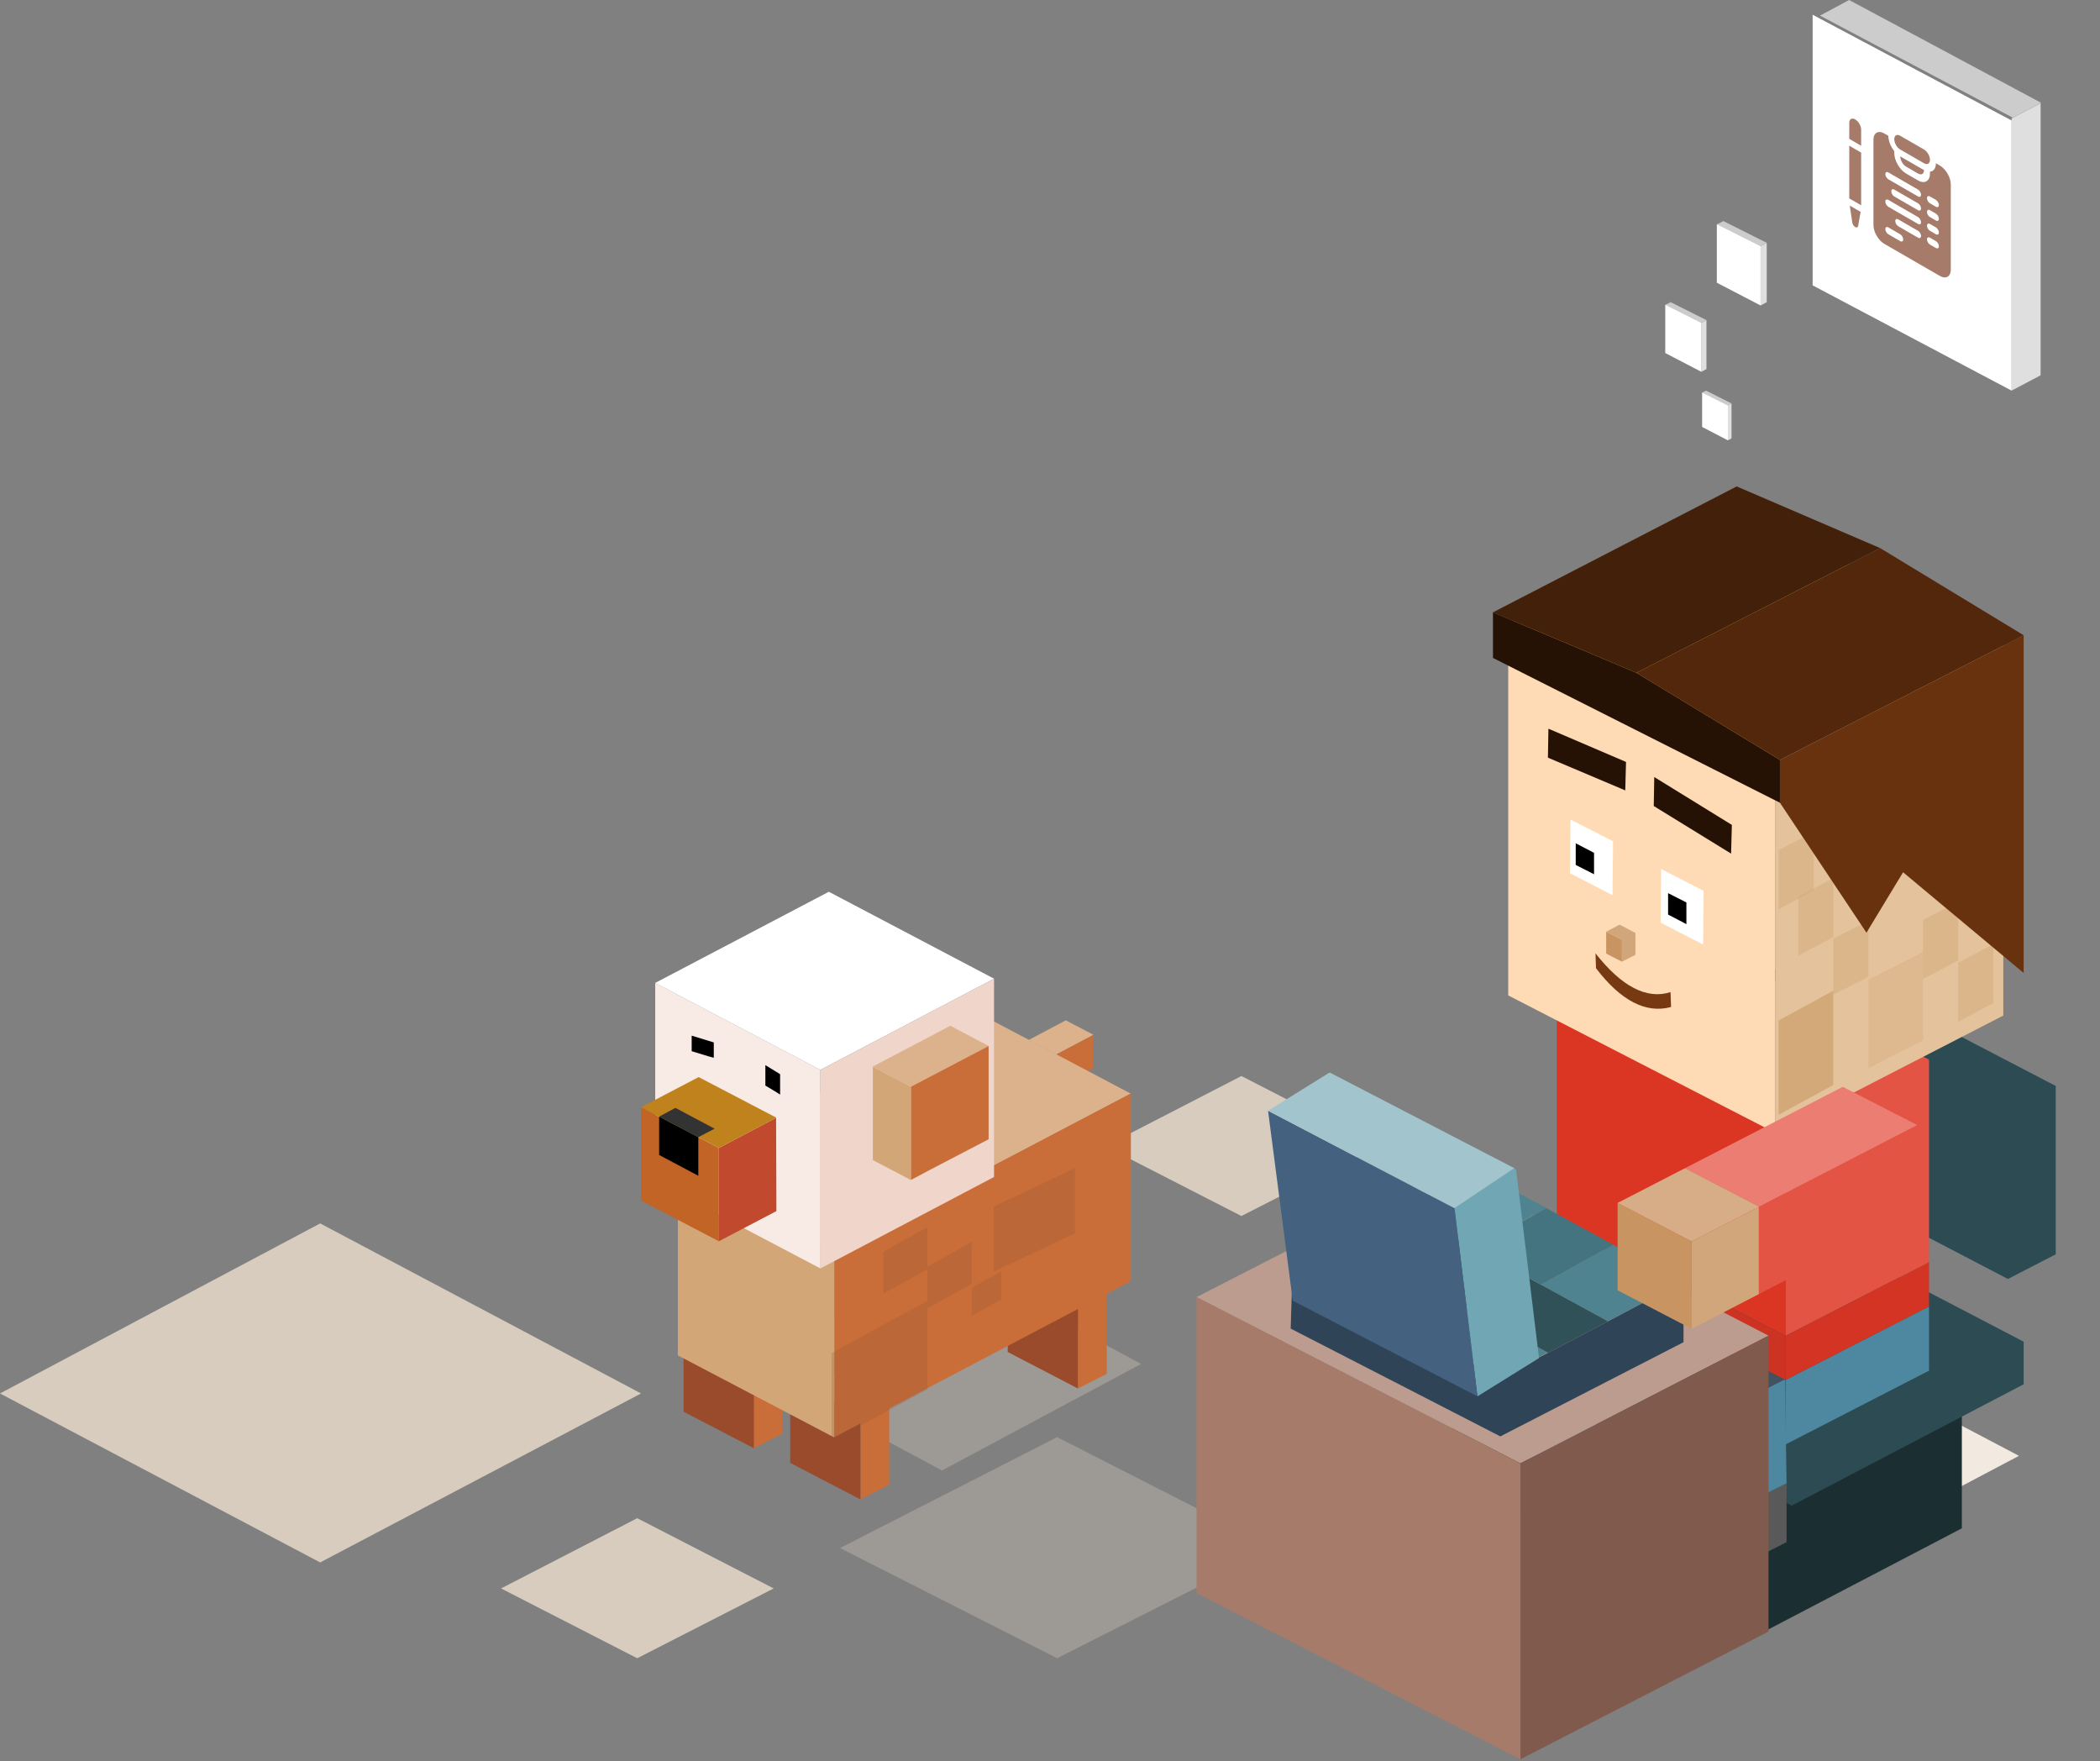 <svg width="285" height="239" viewBox="0 0 285 239" fill="none" xmlns="http://www.w3.org/2000/svg">
<rect x="0" y="0" width="285" height="239" fill="#808080" stroke="none"/>
<path fill-rule="evenodd" clip-rule="evenodd" d="M43.451 166L0 189.074L43.451 212L87 189.074L43.451 166Z" fill="#D8CCBF"/>
<path fill-rule="evenodd" clip-rule="evenodd" d="M257.975 206L274 197.537L252.081 186L236 194.434L257.975 206Z" fill="#F2EAE1"/>
<path fill-rule="evenodd" clip-rule="evenodd" d="M86.479 206L68 215.53L86.479 225L105 215.53L86.479 206Z" fill="#D8CCBF"/>
<path fill-rule="evenodd" clip-rule="evenodd" d="M143.467 195L114 210.048L143.467 225L173 210.048L143.467 195Z" fill="#D8CCBF" fill-opacity="0.34"/>
<path fill-rule="evenodd" clip-rule="evenodd" d="M168.479 146L150 155.53L168.479 165L187 155.53L168.479 146Z" fill="#D8CCBF"/>
<path fill-rule="evenodd" clip-rule="evenodd" d="M232.103 225.21L225.646 221.827V199L225.784 198.932L259.864 181.196L266.252 184.545V207.372L232.103 225.21Z" fill="#1B2E32"/>
<path fill-rule="evenodd" clip-rule="evenodd" d="M274.642 187.826L243.152 204.297L202.754 183.212V177.403L234.175 160.966L274.642 182.05V187.826Z" fill="#2D4B53"/>
<path fill-rule="evenodd" clip-rule="evenodd" d="M272.501 173.541L278.993 170.193V147.331L278.82 147.263L244.775 129.527L238.387 132.876V155.738L272.501 173.541Z" fill="#2D4B53"/>
<path fill-rule="evenodd" clip-rule="evenodd" d="M211.283 171.252L242.324 187.244V195.993L211.283 179.966V171.252Z" fill="#415261"/>
<path fill-rule="evenodd" clip-rule="evenodd" d="M242.323 187.245L261.797 177.266V185.98L242.323 195.993V187.245Z" fill="#4E88A0"/>
<path fill-rule="evenodd" clip-rule="evenodd" d="M242.324 181.264L211.283 165.238V137.797L223.575 144.153L227.614 146.169L242.324 153.79V181.264Z" fill="#DB3624"/>
<path fill-rule="evenodd" clip-rule="evenodd" d="M261.797 171.252L242.324 181.264V153.79L227.614 146.169L223.575 144.153L211.283 137.797L230.549 127.784L261.797 143.777V171.252Z" fill="#E45445"/>
<path fill-rule="evenodd" clip-rule="evenodd" d="M211.283 165.237L242.324 181.264V185.98V187.245L211.283 171.252V169.987V165.237Z" fill="#CC3322"/>
<path fill-rule="evenodd" clip-rule="evenodd" d="M261.797 177.266L242.323 187.245V185.98V181.264L261.797 171.252V175.968V177.266Z" fill="#D33423"/>
<path fill-rule="evenodd" clip-rule="evenodd" d="M208.658 206.518L204.791 204.502L197.057 200.333V192.507L204.791 196.505L208.658 198.521V206.518ZM228.132 208.534V216.53L220.433 212.532L216.565 210.55V202.554L220.433 204.57L223.022 205.834L228.132 208.534Z" fill="#3C3C3C"/>
<path fill-rule="evenodd" clip-rule="evenodd" d="M228.132 208.534L242.462 201.255V201.426V209.252L228.132 216.53V208.534ZM208.658 206.518V198.521L216.565 194.523V202.52L208.658 206.518Z" fill="#595959"/>
<path fill-rule="evenodd" clip-rule="evenodd" d="M228.132 208.534L222.988 205.8L220.398 204.536L216.531 202.52V194.523V188.338L222.78 185.16V177.266H222.953L230.48 181.264H230.653L242.047 187.279L228.098 194.387V208.534H228.132ZM222.815 177.266L208.658 184.34V198.521L204.791 196.505L197.057 192.507V178.325L211.213 171.047L222.815 177.266Z" fill="#415261"/>
<path fill-rule="evenodd" clip-rule="evenodd" d="M242.462 201.255L228.132 208.534V194.352L242.082 187.245H242.254L242.462 201.255ZM216.565 194.523L208.658 198.522V184.34L222.815 177.266V185.16L216.565 188.338V194.523Z" fill="#4E88A0"/>
<path fill-rule="evenodd" clip-rule="evenodd" d="M240.01 181.23L206.345 198.556L162.39 176.002L196.297 158.608L240.01 181.23Z" fill="#BC9C8F"/>
<path fill-rule="evenodd" clip-rule="evenodd" d="M206.345 198.556L240.01 181.23V221.383L206.345 238.709V198.556Z" fill="#805B4D"/>
<path fill-rule="evenodd" clip-rule="evenodd" d="M162.39 176.002L206.345 198.556V238.709L162.39 216.155V176.002Z" fill="#A67B6A"/>
<path fill-rule="evenodd" clip-rule="evenodd" d="M271.88 87.29L240.942 103.214L204.688 84.556L235.625 68.563L271.88 87.29Z" fill="#EBBE58"/>
<path fill-rule="evenodd" clip-rule="evenodd" d="M204.688 84.556L240.942 103.214V114.525V153.721L204.688 135.063V95.833V84.556Z" fill="#FEDBB4"/>
<path fill-rule="evenodd" clip-rule="evenodd" d="M240.942 103.214L271.88 87.29V98.567V126.212V137.797L240.942 153.721V114.525V103.214Z" fill="#E4C29B"/>
<path fill-rule="evenodd" clip-rule="evenodd" d="M241.389 138.461L248.804 134.421V137.282V144.289V147.223L241.389 151.263V141.322V138.461Z" fill="#D3A97A"/>
<path fill-rule="evenodd" clip-rule="evenodd" d="M248.804 127.346L253.57 124.948V126.646V130.807V132.549L248.804 134.948V129.045V127.346Z" fill="#D3A97A" fill-opacity="0.49"/>
<path fill-rule="evenodd" clip-rule="evenodd" d="M265.752 130.63L270.518 128.105V129.893V134.273V136.107L265.752 138.632V132.418V130.63Z" fill="#D3A97A" fill-opacity="0.49"/>
<path fill-rule="evenodd" clip-rule="evenodd" d="M244.037 121.683L248.804 119.158V120.946V125.325V127.159L244.037 129.684V123.471V121.683Z" fill="#D3A97A" fill-opacity="0.49"/>
<path fill-rule="evenodd" clip-rule="evenodd" d="M241.389 115.367L246.156 112.842V114.63V119.009V120.843L241.389 123.368V117.155V115.367Z" fill="#D3A97A" fill-opacity="0.49"/>
<path fill-rule="evenodd" clip-rule="evenodd" d="M260.985 124.841L265.752 122.316V124.104V128.483V130.317L260.985 132.842V126.629V124.841Z" fill="#D3A97A" fill-opacity="0.49"/>
<path fill-rule="evenodd" clip-rule="evenodd" d="M253.57 132.945L260.985 129.158V131.84V138.409V141.16L253.57 144.947V135.628V132.945Z" fill="#D3A97A" fill-opacity="0.36"/>
<path fill-rule="evenodd" clip-rule="evenodd" d="M218.913 114.149L218.844 121.462L213.078 118.489L213.147 111.21L218.913 114.149Z" fill="white"/>
<path fill-rule="evenodd" clip-rule="evenodd" d="M220.571 107.246L210.074 102.804L210.143 98.874L220.674 103.385L220.571 107.246Z" fill="#251205"/>
<path fill-rule="evenodd" clip-rule="evenodd" d="M234.934 115.824L224.438 109.365L224.507 105.435L235.038 111.928L234.934 115.824Z" fill="#251205"/>
<path fill-rule="evenodd" clip-rule="evenodd" d="M202.616 83.086L222.09 91.288L241.564 103.112V108.921L202.616 89.272V83.086Z" fill="#251205"/>
<path fill-rule="evenodd" clip-rule="evenodd" d="M241.564 103.112L274.642 86.196V127.818V132.022L258.276 118.353L253.304 126.554L241.564 108.921V103.112Z" fill="#68320F"/>
<path fill-rule="evenodd" clip-rule="evenodd" d="M255.168 74.372L222.09 91.288L202.616 83.086L235.694 66L255.168 74.372Z" fill="#43200A"/>
<path fill-rule="evenodd" clip-rule="evenodd" d="M274.642 86.196L241.564 103.112L222.09 91.288L255.168 74.372L274.642 86.196Z" fill="#52270C"/>
<path fill-rule="evenodd" clip-rule="evenodd" d="M217.981 126.417L220.122 127.511V128.194V130.484L217.981 129.39V127.067V126.417Z" fill="#C89562"/>
<path fill-rule="evenodd" clip-rule="evenodd" d="M217.981 126.417L219.811 125.46L221.952 126.588V127.237V128.878V129.561L220.122 130.484V128.194V127.511L217.981 126.417Z" fill="#D1A67A"/>
<path fill-rule="evenodd" clip-rule="evenodd" d="M216.334 115.72V118.624L213.848 117.36V114.421L216.334 115.72Z" fill="black"/>
<path fill-rule="evenodd" clip-rule="evenodd" d="M226.786 136.635C223.402 137.557 219.984 135.815 216.6 131.372L216.531 129.356C220.087 133.867 223.471 135.644 226.717 134.619L226.786 136.635Z" fill="#773911"/>
<path fill-rule="evenodd" clip-rule="evenodd" d="M231.205 120.881L231.136 128.16L225.37 125.187L225.439 117.908L231.205 120.881Z" fill="white"/>
<path fill-rule="evenodd" clip-rule="evenodd" d="M228.868 122.452V125.391L226.382 124.092V121.187L228.868 122.452Z" fill="black"/>
<path fill-rule="evenodd" clip-rule="evenodd" d="M218.223 179.282L228.478 173.849V182.119L203.617 194.899L175.166 180.273L175.408 172.209L203.617 186.869L210.109 183.554L218.223 179.282Z" fill="#304458"/>
<path fill-rule="evenodd" clip-rule="evenodd" d="M228.478 173.849L218.223 179.282L209.142 174.327L218.913 168.894L228.478 173.849ZM175.408 172.209V171.73L182.141 168.176L210.074 183.52L203.583 186.835L175.408 172.209ZM190.048 164.144L200.061 158.71L209.867 163.905L200.061 169.338L190.048 164.144Z" fill="#4E838F"/>
<path fill-rule="evenodd" clip-rule="evenodd" d="M210.108 183.554L182.141 168.176L190.047 164.144L200.061 169.338L209.142 174.327L218.223 179.283L210.108 183.554Z" fill="#305158"/>
<path fill-rule="evenodd" clip-rule="evenodd" d="M209.142 174.327L200.061 169.338L209.867 163.939L218.948 168.894L209.142 174.327Z" fill="#447480"/>
<path fill-rule="evenodd" clip-rule="evenodd" d="M205.516 158.505L205.758 158.745L208.866 184.272L200.51 189.466L197.402 163.939L205.516 158.505Z" fill="#71A7B5"/>
<path fill-rule="evenodd" clip-rule="evenodd" d="M197.402 163.939L200.51 189.466L175.442 176.48L172.093 150.714L197.402 163.939Z" fill="#446280"/>
<path fill-rule="evenodd" clip-rule="evenodd" d="M205.516 158.505L197.402 163.939L172.093 150.714L180.449 145.52L205.516 158.505Z" fill="#A2C4CC"/>
<path fill-rule="evenodd" clip-rule="evenodd" d="M228.685 158.505L250.092 147.468L260.209 152.662L238.698 163.768V163.7L228.685 158.505Z" fill="#EB7D72"/>
<path fill-rule="evenodd" clip-rule="evenodd" d="M260.209 152.662V164.486L238.698 175.592V163.768L260.209 152.662Z" fill="#E45445"/>
<path fill-rule="evenodd" clip-rule="evenodd" d="M238.698 175.592L229.583 180.307V168.449L238.698 163.768V175.592Z" fill="#D1A67A"/>
<path fill-rule="evenodd" clip-rule="evenodd" d="M229.583 168.45V180.308L219.535 175.079V163.221L229.583 168.45Z" fill="#C89562"/>
<path fill-rule="evenodd" clip-rule="evenodd" d="M219.535 163.221L228.685 158.505L238.698 163.7V163.768L229.583 168.45L219.535 163.221Z" fill="#D6AD87"/>
<path fill-rule="evenodd" clip-rule="evenodd" d="M273.226 16L247 2.118L250.952 0L277 13.943L273.226 15.94V16Z" fill="#CCCCCC"/>
<path fill-rule="evenodd" clip-rule="evenodd" d="M273 53V16.137V16.074L276.939 14V26.665V50.926L285 46.683L273 53Z" fill="#DFDFDF"/>
<path fill-rule="evenodd" clip-rule="evenodd" d="M246 2L273 16.344V53L246 38.719V2Z" fill="white"/>
<g clip-path="url(#clip0)">
<path d="M257.887 18.422L261.116 20.287C261.562 20.544 261.924 21.171 261.924 21.686C261.924 22.2 261.562 22.409 261.116 22.152L257.887 20.287C257.441 20.03 257.079 19.404 257.079 18.889C257.079 18.374 257.441 18.165 257.887 18.422Z" fill="#A67B6A"/>
<path d="M255.734 18.112L256.272 18.423C256.272 19.111 256.597 19.901 257.079 20.503L257.079 20.753C257.079 21.782 257.804 23.036 258.694 23.55L260.309 24.483C261.199 24.997 261.924 24.578 261.924 23.55L261.924 23.299C262.406 23.255 262.731 22.84 262.731 22.152L263.269 22.462C264.085 22.934 264.75 24.084 264.75 25.026L264.75 36.587C264.75 37.529 264.085 37.913 263.269 37.441L255.734 33.091C254.917 32.62 254.253 31.469 254.253 30.527L254.253 18.966C254.253 18.024 254.917 17.641 255.734 18.112ZM261.924 33.184L262.731 33.65C262.954 33.779 263.135 33.675 263.135 33.417C263.135 33.16 262.954 32.847 262.731 32.718L261.924 32.252C261.701 32.123 261.52 32.227 261.52 32.485C261.52 32.742 261.701 33.055 261.924 33.184ZM261.924 31.319L262.731 31.785C262.954 31.914 263.135 31.81 263.135 31.552C263.135 31.295 262.954 30.982 262.731 30.853L261.924 30.387C261.701 30.258 261.52 30.363 261.52 30.62C261.52 30.878 261.701 31.191 261.924 31.319ZM261.924 29.455L262.731 29.921C262.954 30.05 263.135 29.945 263.135 29.688C263.135 29.43 262.954 29.117 262.731 28.989L261.924 28.523C261.701 28.394 261.52 28.498 261.52 28.756C261.52 29.013 261.701 29.326 261.924 29.455ZM261.924 27.59L262.731 28.056C262.954 28.185 263.135 28.081 263.135 27.823C263.135 27.566 262.954 27.253 262.731 27.124L261.924 26.658C261.701 26.529 261.52 26.634 261.52 26.891C261.52 27.148 261.701 27.462 261.924 27.59ZM260.713 32.019C260.713 31.761 260.532 31.448 260.309 31.319L257.618 29.766C257.395 29.637 257.214 29.741 257.214 29.999C257.214 30.256 257.395 30.569 257.618 30.698L260.309 32.252C260.532 32.38 260.713 32.276 260.713 32.019ZM256.272 31.785L257.887 32.718C258.11 32.847 258.29 32.742 258.29 32.485C258.29 32.227 258.11 31.914 257.887 31.785L256.272 30.853C256.049 30.724 255.868 30.829 255.868 31.086C255.868 31.344 256.049 31.657 256.272 31.785ZM256.272 28.056L260.309 30.387C260.532 30.516 260.713 30.411 260.713 30.154C260.713 29.897 260.532 29.584 260.309 29.455L256.272 27.124C256.049 26.995 255.868 27.1 255.868 27.357C255.868 27.614 256.049 27.928 256.272 28.056ZM260.713 28.289C260.713 28.032 260.532 27.719 260.309 27.59L257.079 25.726C256.856 25.597 256.676 25.701 256.676 25.959C256.676 26.216 256.856 26.529 257.079 26.658L260.309 28.523C260.532 28.651 260.713 28.547 260.713 28.289ZM256.272 24.327L260.309 26.658C260.532 26.787 260.713 26.682 260.713 26.425C260.713 26.167 260.532 25.854 260.309 25.726L256.272 23.395C256.049 23.266 255.868 23.37 255.868 23.628C255.868 23.885 256.049 24.198 256.272 24.327Z" fill="#A67B6A"/>
<path d="M260.309 23.55L258.694 22.618C258.248 22.36 257.887 21.734 257.887 21.219L261.116 23.084C261.116 23.599 260.755 23.808 260.309 23.55Z" fill="#A67B6A"/>
<path d="M252.516 28.747L252.174 30.655C252.138 30.855 251.972 30.919 251.777 30.807C251.583 30.695 251.416 30.439 251.381 30.197L251.039 27.894L252.516 28.747Z" fill="#A67B6A"/>
<path d="M250.97 18.842L250.97 16.667C250.97 16.152 251.331 15.943 251.777 16.201C252.223 16.458 252.585 17.084 252.585 17.599L252.585 19.774L250.97 18.842Z" fill="#A67B6A"/>
<path d="M252.585 20.707L250.97 19.774L250.97 26.922L252.585 27.854L252.585 20.707Z" fill="#A67B6A"/>
</g>
<path fill-rule="evenodd" clip-rule="evenodd" d="M234.497 55L231 53.265L231.527 53L235 54.743L234.497 54.992V55Z" fill="#CCCCCC"/>
<path fill-rule="evenodd" clip-rule="evenodd" d="M234.5 59.75V55.024V55L234.992 54.75V56.374V59.484L236 58.94L234.5 59.75Z" fill="#DFDFDF"/>
<path fill-rule="evenodd" clip-rule="evenodd" d="M231 53.25L234.5 55V59.75L231 57.93V53.25Z" fill="white"/>
<path fill-rule="evenodd" clip-rule="evenodd" d="M230.895 43.8L226 41.371L226.738 41L231.6 43.44L230.895 43.789V43.8Z" fill="#CCCCCC"/>
<path fill-rule="evenodd" clip-rule="evenodd" d="M230.9 50.45V43.834V43.8L231.589 43.45V45.723V50.078L233 49.316L230.9 50.45Z" fill="#DFDFDF"/>
<path fill-rule="evenodd" clip-rule="evenodd" d="M226 41.35L230.9 43.8V50.45L226 47.902V41.35Z" fill="white"/>
<path fill-rule="evenodd" clip-rule="evenodd" d="M238.931 33.393L233 30.449L233.894 30L239.785 32.956L238.931 33.38V33.393Z" fill="#CCCCCC"/>
<path fill-rule="evenodd" clip-rule="evenodd" d="M238.937 41.45V33.433V33.393L239.772 32.968V35.723V40.999L241.481 40.076L238.937 41.45Z" fill="#DFDFDF"/>
<path fill-rule="evenodd" clip-rule="evenodd" d="M233 30.424L238.937 33.393V41.45L233 38.362V30.424Z" fill="white"/>
<path fill-rule="evenodd" clip-rule="evenodd" d="M127.841 170.524L100.871 185.07L127.841 199.524L154.871 185.07L127.841 170.524Z" fill="#D8CCBF" fill-opacity="0.34"/>
<path fill-rule="evenodd" clip-rule="evenodd" d="M116.774 192.025L120.68 190.071V201.456L116.774 203.451V192.025Z" fill="#C96D39"/>
<path fill-rule="evenodd" clip-rule="evenodd" d="M120.68 190.169L116.774 192.025L107.242 187.029L110.84 185.249L120.68 190.169Z" fill="#DBB28B"/>
<path fill-rule="evenodd" clip-rule="evenodd" d="M116.774 203.451L111.497 200.708L107.242 198.496V192.599V187.029L116.774 192.025V203.451Z" fill="#994B2B"/>
<path fill-rule="evenodd" clip-rule="evenodd" d="M146.294 176.976L150.2 175.021V186.407L146.294 188.402V176.976Z" fill="#C96D39"/>
<path fill-rule="evenodd" clip-rule="evenodd" d="M150.2 175.12L146.294 176.976L136.762 171.98L140.36 170.2L150.2 175.12Z" fill="#DBB28B"/>
<path fill-rule="evenodd" clip-rule="evenodd" d="M146.294 188.402L141.016 185.658L136.762 183.447V177.549V171.98L146.294 176.976V188.402Z" fill="#994B2B"/>
<path fill-rule="evenodd" clip-rule="evenodd" d="M102.304 185.08L106.209 183.125V194.51L102.304 196.506V185.08Z" fill="#C96D39"/>
<path fill-rule="evenodd" clip-rule="evenodd" d="M106.209 183.223L102.303 185.08L92.772 180.084L96.369 178.303L106.209 183.223Z" fill="#DBB28B"/>
<path fill-rule="evenodd" clip-rule="evenodd" d="M102.303 196.506L97.026 193.762L92.772 191.551V185.653V180.083L102.303 185.08V196.506Z" fill="#994B2B"/>
<path fill-rule="evenodd" clip-rule="evenodd" d="M139.609 141.108L143.373 143.074V147.579L141.286 146.514L139.609 145.613V143.279V141.108Z" fill="#94B8BF"/>
<path fill-rule="evenodd" clip-rule="evenodd" d="M148.405 140.412L143.373 143.074L139.609 141.108L144.641 138.446L148.405 140.412Z" fill="#DBB28B"/>
<path fill-rule="evenodd" clip-rule="evenodd" d="M143.373 143.074L148.405 140.412V144.958L143.373 147.579V143.074Z" fill="#C96D39"/>
<path fill-rule="evenodd" clip-rule="evenodd" d="M91.991 158.391L132.286 137.218L153.477 148.398L113.223 169.53L91.991 158.391Z" fill="#DBB28B"/>
<path fill-rule="evenodd" clip-rule="evenodd" d="M113.223 169.497L153.477 148.365V173.838L113.223 195.011V169.497Z" fill="#C96D39"/>
<path fill-rule="evenodd" clip-rule="evenodd" d="M114.767 161.495L128.659 154.153V163.003L114.767 170.36V161.495Z" fill="#C96D39"/>
<path fill-rule="evenodd" clip-rule="evenodd" d="M91.991 158.391L113.223 169.53V195.044L91.991 183.905V158.391Z" fill="#D3A678"/>
<path fill-rule="evenodd" clip-rule="evenodd" d="M88.923 133.368L111.341 145.163V172.11L88.923 160.316V133.368Z" fill="#F8EAE4"/>
<path fill-rule="evenodd" clip-rule="evenodd" d="M88.923 133.368L112.486 121L134.905 132.795L111.341 145.163L88.923 133.368Z" fill="white"/>
<path fill-rule="evenodd" clip-rule="evenodd" d="M111.341 145.163L134.905 132.795V159.701L111.341 172.11V145.163Z" fill="#F0D5CA"/>
<path fill-rule="evenodd" clip-rule="evenodd" d="M87 150.241L97.555 155.77V168.425L87 162.896V150.241Z" fill="#C16425"/>
<path fill-rule="evenodd" clip-rule="evenodd" d="M97.555 168.424V155.77L105.327 151.674L105.368 164.329L97.555 168.424Z" fill="#C1492D"/>
<path fill-rule="evenodd" clip-rule="evenodd" d="M97.555 155.77L87 150.241L94.814 146.146L105.327 151.634V151.674L97.555 155.77Z" fill="#BF821D"/>
<path fill-rule="evenodd" clip-rule="evenodd" d="M134.168 141.927L123.614 147.456L118.459 144.753V144.712L128.973 139.184L134.168 141.927Z" fill="#DBB28B"/>
<path fill-rule="evenodd" clip-rule="evenodd" d="M123.614 160.111V147.456L134.168 141.927V144.671V154.582L126.232 158.719L123.614 160.111Z" fill="#C96D39"/>
<path fill-rule="evenodd" clip-rule="evenodd" d="M123.614 147.456V160.111L118.459 157.408V144.753L123.614 147.456Z" fill="#D3A678"/>
<path fill-rule="evenodd" clip-rule="evenodd" d="M94.772 154.296V159.538L89.454 156.712V151.511L94.772 154.296Z" fill="black"/>
<path fill-rule="evenodd" clip-rule="evenodd" d="M94.772 154.296L89.454 151.511L91.663 150.323L96.982 153.149L94.772 154.296Z" fill="#333333"/>
<path fill-rule="evenodd" clip-rule="evenodd" d="M103.871 144.524V145.118V147.296L105.388 148.207L105.871 148.524V145.751L103.871 144.524Z" fill="black"/>
<path fill-rule="evenodd" clip-rule="evenodd" d="M93.871 140.524V140.999V142.633L96.109 143.316L96.871 143.524V141.444L93.871 140.524Z" fill="black"/>
<path fill-rule="evenodd" clip-rule="evenodd" d="M112.871 195.524V183.573L125.871 176.524V188.517L112.871 195.524Z" fill="#915533" fill-opacity="0.24"/>
<path fill-rule="evenodd" clip-rule="evenodd" d="M125.871 177.524V171.863L131.871 168.524V174.205L125.871 177.524Z" fill="#915533" fill-opacity="0.24"/>
<path fill-rule="evenodd" clip-rule="evenodd" d="M119.871 175.524V169.863L125.871 166.524V172.205L119.871 175.524Z" fill="#915533" fill-opacity="0.24"/>
<path fill-rule="evenodd" clip-rule="evenodd" d="M131.871 178.524V174.75L135.871 172.524V176.311L131.871 178.524Z" fill="#915533" fill-opacity="0.24"/>
<path fill-rule="evenodd" clip-rule="evenodd" d="M134.871 172.524V163.718L145.871 158.524V167.361L134.871 172.524Z" fill="#915533" fill-opacity="0.24"/>
<defs>
<clipPath id="clip0">
<rect width="15.911" height="15.911" fill="white" transform="matrix(-0.866 -0.5 -2.20305e-08 1 264.75 22.385)"/>
</clipPath>
</defs>
</svg>
